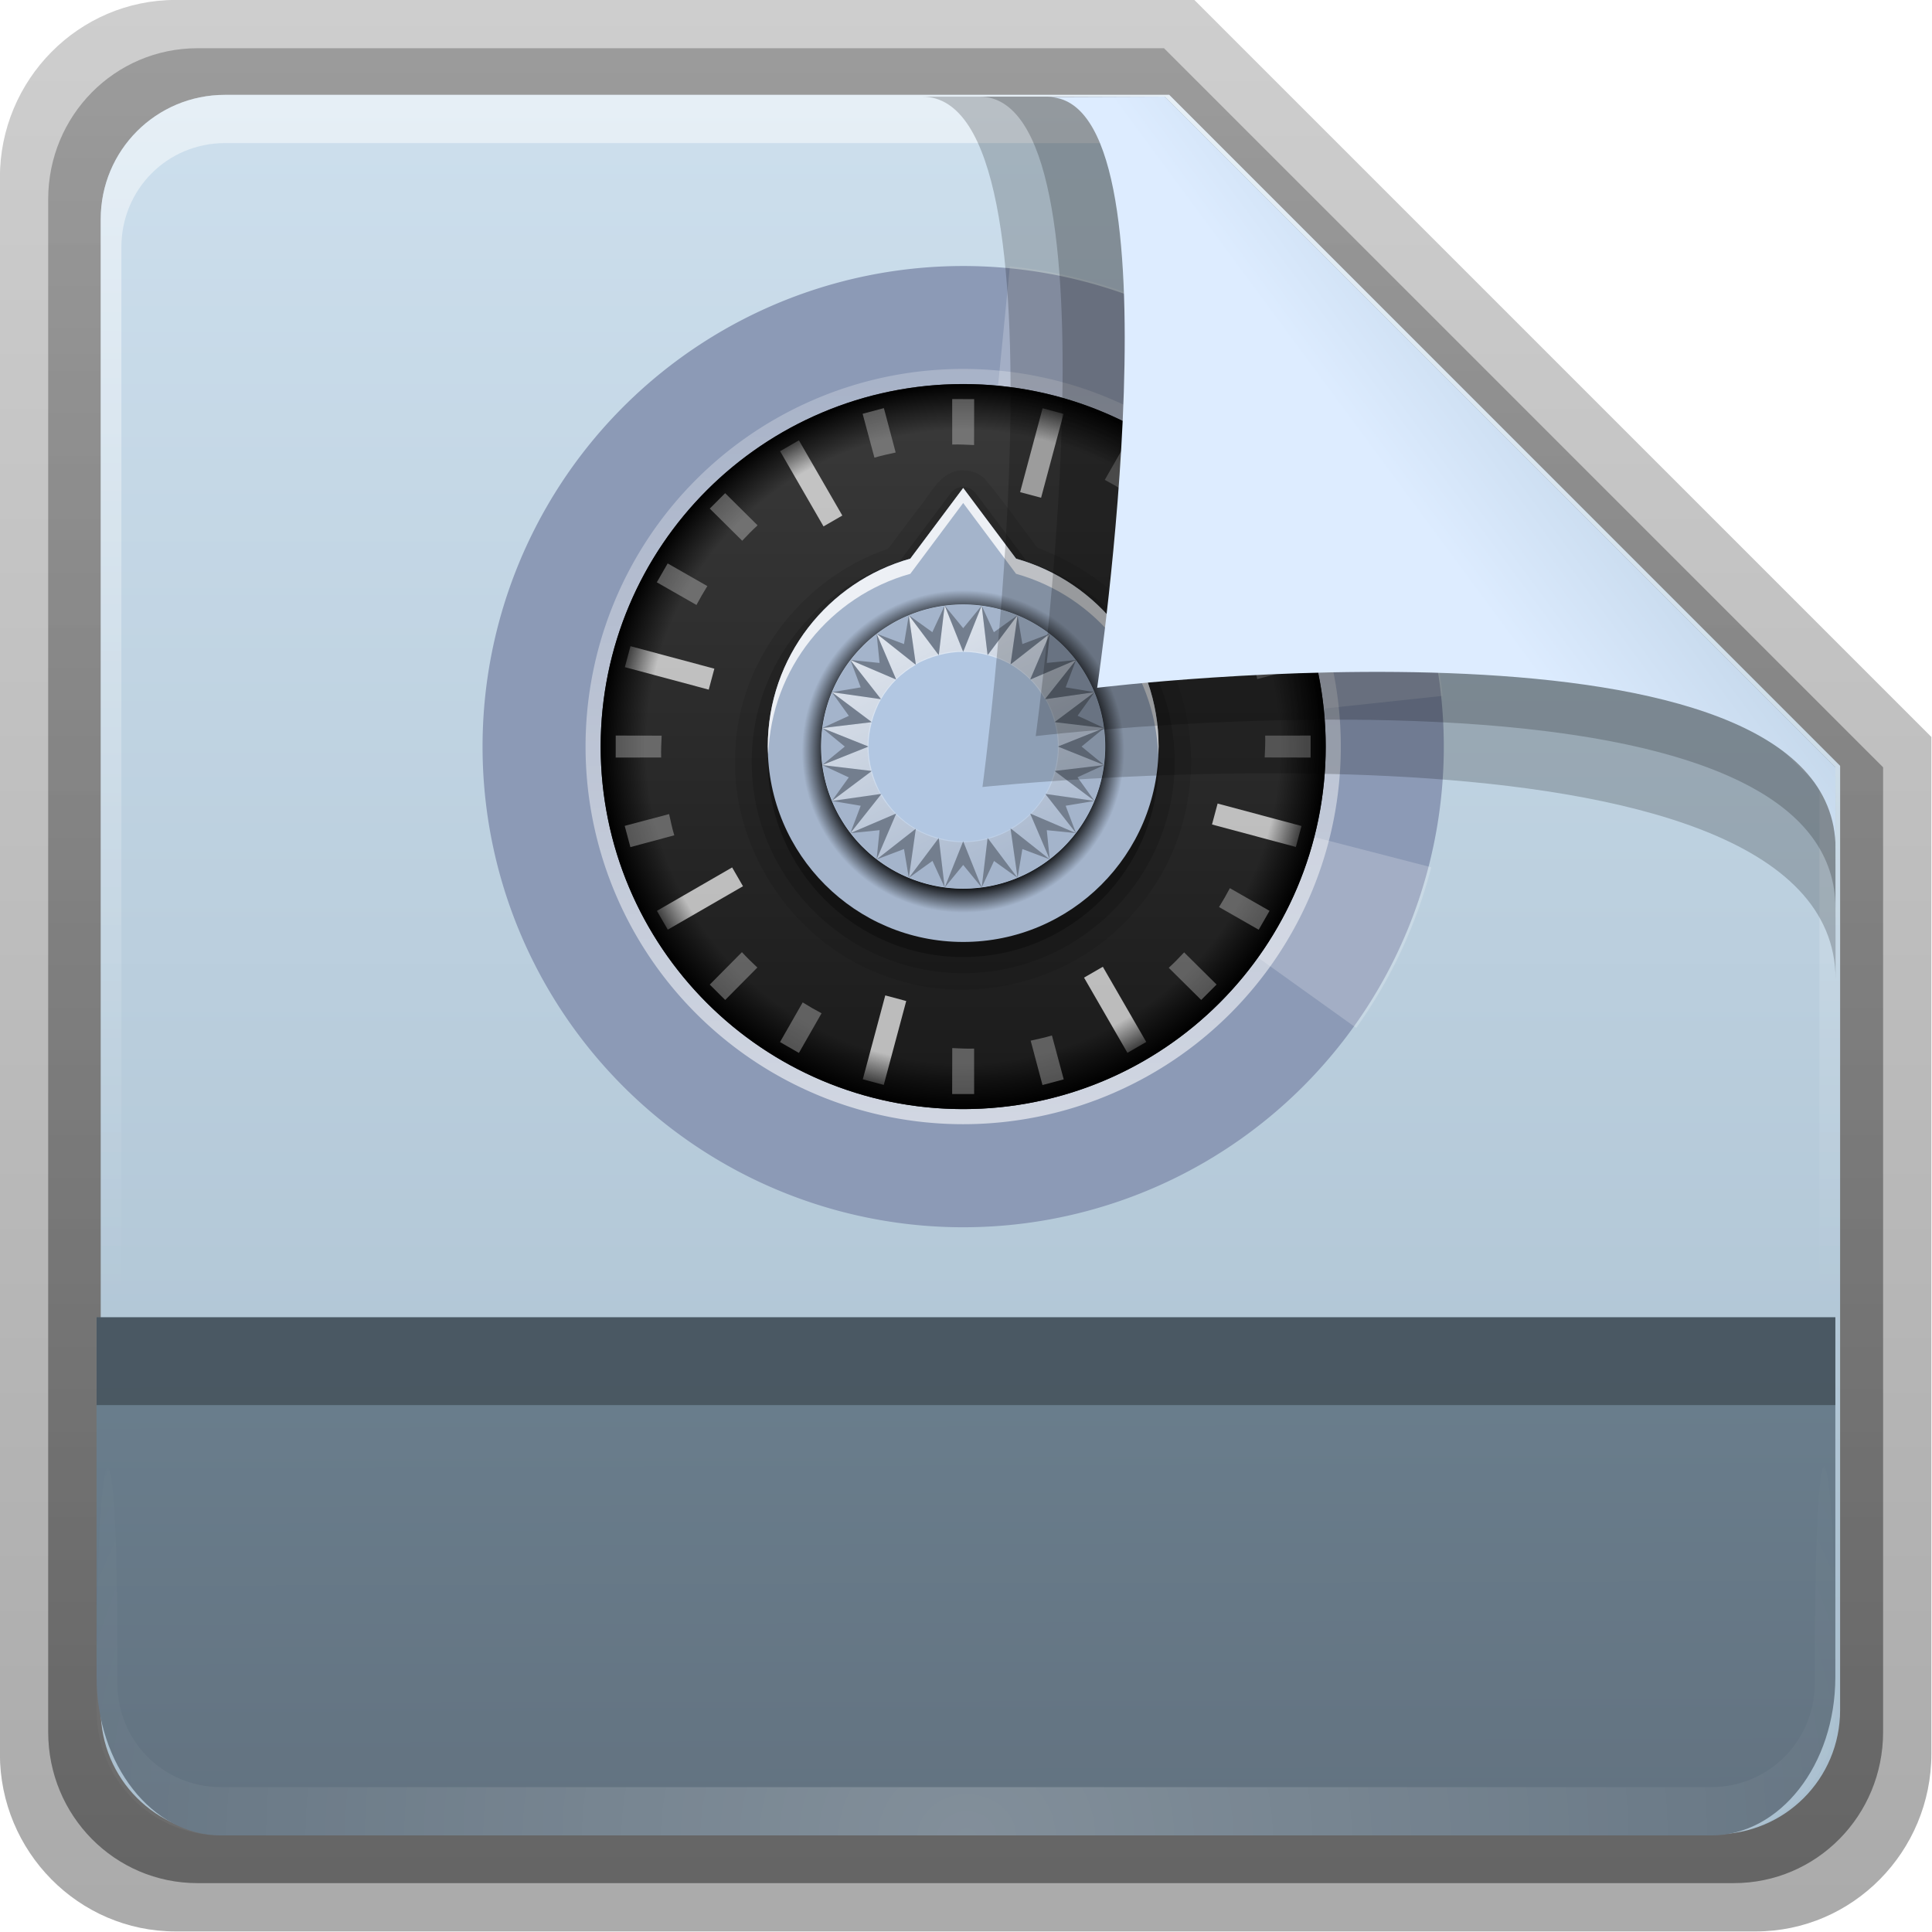 <svg height="22" width="22" xmlns="http://www.w3.org/2000/svg" xmlns:xlink="http://www.w3.org/1999/xlink"><linearGradient id="a" gradientTransform="matrix(.907 0 0 .923 -6.501 16.209)" gradientUnits="userSpaceOnUse" x1="32.892" x2="36.358" y1="8.059" y2="5.457"><stop offset="0" stop-color="#ddecff"/><stop offset="1" stop-color="#bfd3e6"/></linearGradient><radialGradient id="b" cx="48" cy="90.172" gradientTransform="matrix(.39 0 0 .337 -1.849 15.922)" gradientUnits="userSpaceOnUse" r="42" xlink:href="#c"/><linearGradient id="c"><stop offset="0" stop-color="#fff"/><stop offset="1" stop-color="#fff" stop-opacity="0"/></linearGradient><linearGradient id="d" gradientTransform="matrix(0 -.429 .337 0 .694 48.862)" gradientUnits="userSpaceOnUse" x1="7.371" x2="23.766" y1="51.47" y2="51.433"><stop offset="0" stop-color="#637381"/><stop offset="1" stop-color="#6a7e8d"/></linearGradient><linearGradient id="e" gradientUnits="userSpaceOnUse" x1="248.077" x2="248.077" y1="-62.66" y2="-98.665"><stop offset="0" stop-color="#a8bece"/><stop offset="1" stop-color="#cddfed"/></linearGradient><linearGradient id="f" gradientTransform="matrix(.429 0 0 .43 227.505 -101.242)" gradientUnits="userSpaceOnUse" x1="36.357" x2="36.357" xlink:href="#c" y1="6" y2="63.893"/><linearGradient id="g" gradientTransform="matrix(1.006 0 0 .994 100 0)" gradientUnits="userSpaceOnUse" x1="45.448" x2="45.448" y1="92.54" y2="7.017"><stop offset="0"/><stop offset="1" stop-opacity=".588"/></linearGradient><linearGradient id="h" gradientTransform="matrix(.909 0 0 -.909 8.945 90.568)" gradientUnits="userSpaceOnUse" x1="32.251" x2="32.251" xlink:href="#g" y1="6.132" y2="90.239"/><linearGradient id="i" gradientTransform="matrix(.884 0 0 -.884 10.163 89.362)" gradientUnits="userSpaceOnUse" x1="32.251" x2="32.251" xlink:href="#g" y1="6.132" y2="90.239"/><clipPath id="j"><path d="m67.428 45.745a20.203 20.203 0 1 1 -40.406 0 20.203 20.203 0 1 1 40.406 0z" transform="matrix(1.415 -.817 .817 1.415 -56.163 21.859)"/></clipPath><filter id="k" color-interpolation-filters="sRGB" height="1.217" width="1.172" x="-.086" y="-.109"><feGaussianBlur stdDeviation="2.356"/></filter><linearGradient id="l" gradientTransform="matrix(0 -1.188 1.188 0 -4.766 102.522)" gradientUnits="userSpaceOnUse" x1="27.022" x2="94.365" xlink:href="#c" y1="45.745" y2="45.745"/><linearGradient id="m" gradientTransform="matrix(0 -1.14 1.14 0 -2.593 100.278)" gradientUnits="userSpaceOnUse" x1="27.022" x2="67.428" y1="45.745" y2="45.745"><stop offset="0" stop-color="#1a1a1a"/><stop offset="1" stop-color="#3a3a3a"/></linearGradient><radialGradient id="n" cx="49.568" cy="46.743" gradientUnits="userSpaceOnUse" r="10.246"><stop offset="0" stop-opacity="0"/><stop offset=".828"/><stop offset="1" stop-opacity="0"/></radialGradient><radialGradient id="o" cx="48" cy="48" gradientTransform="matrix(.853 0 0 -.853 8.614 87.384)" gradientUnits="userSpaceOnUse" r="27"><stop offset="0" stop-opacity="0"/><stop offset=".874" stop-opacity="0"/><stop offset="1"/></radialGradient><linearGradient id="p" gradientUnits="userSpaceOnUse" x1="40.54" x2="58.596" xlink:href="#c" y1="46.431" y2="46.431"/><linearGradient id="q" gradientUnits="userSpaceOnUse" x1="44.837" x2="53.728" xlink:href="#c" y1="37.473" y2="55.388"/><g transform="matrix(.7 0 0 .7 -.8 -11.5)"><g transform="matrix(.402 0 0 .402 -4.291 13.271)"><path d="m20.618 86.012c-3.916 0-7.105-3.226-7.105-7.187v-63.785c0-3.961 3.189-7.187 7.105-7.187h41.23l29.824 29.824v41.148c0 3.961-3.189 7.187-7.105 7.187z" fill="url(#h)" opacity=".329"/><path d="m21.511 84.058h62.164c3.348 0 6.044-2.727 6.044-6.115v-39.038l-29.099-29.099h-39.109c-3.348 0-6.044 2.727-6.044 6.115v62.022c0 3.388 2.696 6.115 6.044 6.115z" fill="url(#i)" opacity=".412"/></g><g transform="matrix(.786 0 0 .786 -178.06 95.518)"><path d="m232.648-98.66h19.543l13.886 13.886v19.543c0 1.425-1.147 2.571-2.571 2.571h-30.857c-1.425 0-2.571-1.147-2.571-2.571v-30.857c0-1.425 1.147-2.571 2.571-2.571z" fill="url(#e)"/><path d="m232.648-98.66c-1.425 0-2.571 1.152-2.571 2.582v.861 28.234c1.983 4.185.513 2.977.429.43v-28.095-.861c0-1.197.951-2.152 2.143-2.152h.857 17.829.857l13.457 13.327v.861 16.92c-1.206 3.165.429 3.585.429-.43v-16.92-.861l-13.886-13.896z" fill="url(#f)" opacity=".5"/></g><g transform="matrix(.256 0 0 .256 4.122 16.687)"><path d="m76.017 31.165a30.541 30.541 0 1 1 -52.899 30.541 30.541 30.541 0 1 1 52.899-30.541z" fill="#8c9ab6"/><g clip-path="url(#j)" fill="#fff" filter="url(#k)" transform="matrix(.931 0 0 .931 4.875 1.744)"><path d="m67.328 47.745a20.203 20.203 0 0 1 -17.952 18.088l-2.152-20.088z" opacity=".2" transform="matrix(0 -1.633 1.633 0 -26.773 125.168)"/><path d="m66.786 50.796a20.203 20.203 0 0 1 -3.137 6.713l-16.425-11.764z" opacity=".2" transform="matrix(1.633 0 -0 1.633 -29.107 -26.712)"/></g><path d="m49.568 22.434a23.996 23.996 0 0 1 0 47.993 23.996 23.996 0 1 1 0-47.993z" fill="url(#l)" opacity=".6"/><path d="m49.568 23.394a23.036 23.036 0 0 1 0 46.073 23.036 23.036 0 1 1 0-46.073z" fill="url(#m)"/><path d="m49.328 28.883c-1.336.195-1.856 1.574-2.654 2.484-.625.832-1.25 1.663-1.876 2.495-5.548 1.863-9.688 7.345-9.716 13.234-.21 6.097 3.909 12.002 9.681 13.96 5.457 2.003 12.01.265 15.749-4.196 4.015-4.486 4.72-11.573 1.55-16.714-1.727-2.969-4.616-5.152-7.779-6.354-1.133-1.455-2.179-3.002-3.367-4.399-.431-.402-1.009-.553-1.59-.51z" opacity=".1"/><path d="m49.598 29.933a1.006 1.006 0 0 0 -.84.42l-3.24 4.319c-5.422 1.725-9.389 6.735-9.389 12.718 0 7.401 6.037 13.438 13.438 13.438 7.401 0 13.438-6.037 13.438-13.438 0-5.983-3.966-10.994-9.389-12.718l-3.24-4.319a1.006 1.006 0 0 0 -.78-.42z" opacity=".15"/><path d="m49.568 30.966-3.363 4.483c-5.226 1.464-9.053 6.248-9.053 11.941 0 6.857 5.559 12.416 12.416 12.416 6.857 0 12.416-5.559 12.416-12.416 0-5.694-3.827-10.477-9.053-11.941z" opacity=".3"/><path d="m49.568 30.006-3.363 4.483c-5.226 1.464-9.053 6.248-9.053 11.941 0 6.857 5.559 12.416 12.416 12.416 6.857 0 12.416-5.559 12.416-12.416 0-5.694-3.827-10.477-9.053-11.941z" fill="#a4b4cb"/><path d="m59.813 46.743a10.246 10.246 0 1 1 -20.491 0 10.246 10.246 0 1 1 20.491 0z" fill="url(#n)"/><path d="m58.596 46.431a9.028 9.028 0 0 1 -18.056 0 9.028 9.028 0 1 1 18.056 0z" fill="#b2c7e2"/><path d="m37.934 27.661 1.195-.69 2.759 4.779-1.195.69zm-9.865 13.724.357-1.332 5.33 1.428-.357 1.332zm2.728 16.68-.69-1.195 4.779-2.759.69 1.195zm13.724 9.865-1.332-.357 1.428-5.33 1.332.357zm16.68-2.728-1.195.69-2.759-4.779 1.195-.69zm9.865-13.724-.357 1.332-5.33-1.428.357-1.332zm-2.728-16.68.69 1.195-4.779 2.759-.69-1.195zm-13.724-9.865 1.332.357-1.428 5.33-1.332-.357z" fill="#fff" opacity=".7"/><path d="m49.568 69.467c-12.723 0-23.036-10.314-23.036-23.036 0-12.723 10.314-23.036 23.036-23.036 12.723 0 23.036 10.314 23.036 23.036 0 12.723-10.314 23.036-23.036 23.036zm0-3.733c10.655 0 19.304-8.649 19.304-19.304 0-10.655-8.649-19.304-19.304-19.304-10.655 0-19.304 8.649-19.304 19.304 0 10.655 8.649 19.304 19.304 19.304z" fill="url(#o)"/><path d="m49.568 37.403c-.394 0-.788.019-1.176.071l1.176 2.939 1.176-2.939c-.388-.051-.781-.071-1.176-.071zm1.176.071.376 3.15 1.904-2.539c-.362-.15-.747-.274-1.128-.376-.381-.102-.764-.184-1.152-.235zm2.28.611-.447 3.127 2.492-1.951c-.311-.238-.646-.461-.987-.658-.342-.197-.696-.368-1.058-.517zm2.045 1.176-1.246 2.915 2.915-1.246c-.238-.31-.497-.614-.776-.893h-.024c-.279-.279-.559-.538-.87-.776zm1.669 1.669-1.975 2.492h.024l3.127-.447c-.15-.361-.32-.716-.517-1.058h-.024c-.197-.342-.396-.677-.635-.987zm1.176 2.045-2.539 1.904 2.915-.799c-.102-.381-.226-.744-.376-1.105zm-2.539 1.904 3.15.376c-.051-.388-.133-.771-.235-1.152l-2.915.776zm3.15.376-2.939 1.176 2.939 1.176c.051-.388.071-.781.071-1.176 0-.394-.019-.788-.071-1.176zm0 2.351-3.15.376 2.539 1.904c.15-.362.274-.747.376-1.128.102-.381.184-.764.235-1.152zm-.611 2.28-3.127-.447 1.951 2.492c.238-.311.461-.646.658-.987.197-.342.368-.696.517-1.058zm-1.176 2.045-2.915-1.246 1.246 2.915c.31-.238.614-.497.893-.776v-.024c.279-.279.538-.559.776-.87zm-1.669 1.669-2.492-1.975v.024l.447 3.127c.361-.15.716-.32 1.058-.517v-.024c.342-.197.677-.396.987-.635zm-2.045 1.176-1.904-2.539.799 2.915c.381-.102.744-.226 1.105-.376zm-1.904-2.539-.376 3.15c.388-.051.771-.133 1.152-.235l-.776-2.915zm-.376 3.15-1.176-2.939-1.176 2.939c.388.051.781.071 1.176.071.394 0 .788-.019 1.176-.071zm-2.351 0-.376-3.15-1.904 2.539c.362.15.747.274 1.128.376.381.102.764.184 1.152.235zm-2.28-.611.447-3.127-2.492 1.951c.311.238.646.461.987.658.342.197.696.368 1.058.517zm-2.045-1.176 1.246-2.915-2.915 1.246c.238.31.497.614.776.893h.024c.279.279.559.538.87.776zm-1.669-1.669 1.975-2.492h-.024l-3.127.447c.15.361.32.716.517 1.058h.024c.197.342.396.677.635.987zm-1.176-2.045 2.539-1.904-2.915.799c.102.381.226.744.376 1.105zm2.539-1.904-3.15-.376c.051.388.133.771.235 1.152zm-3.15-.376 2.939-1.176-2.939-1.176c-.051.388-.071.781-.071 1.176 0 .394.019.788.071 1.176zm0-2.351 3.15-.376-2.539-1.904c-.15.362-.274.747-.376 1.128-.102.381-.184.764-.235 1.152zm.611-2.281 3.127.447-1.951-2.492c-.238.311-.461.646-.658.987-.197.342-.368.696-.517 1.058zm1.176-2.045 2.915 1.246-1.246-2.915c-.31.238-.614.497-.893.776v.024c-.279.279-.538.559-.776.87zm1.669-1.669 2.492 1.975v-.024l-.447-3.127c-.361.15-.716.32-1.058.517v.024c-.342.197-.677.396-.987.635zm2.045-1.176 1.904 2.539-.799-2.915c-.381.102-.744.226-1.105.376zm1.904 2.539.376-3.15c-.388.051-.771.133-1.152.235z" fill="url(#p)" opacity=".2"/><path d="m58.577 46.431c0-4.986-4.024-9.01-9.01-9.01-4.986 0-9.01 4.024-9.01 9.01 0 4.986 4.024 9.01 9.01 9.01 4.986 0 9.01-4.024 9.01-9.01zm-2.931 0c0 3.351-2.728 6.078-6.078 6.078-3.351 0-6.078-2.728-6.078-6.078 0-3.351 2.728-6.078 6.078-6.078 3.351 0 6.078 2.728 6.078 6.078z" fill="#a4b4cb"/><path d="m48.392 37.473-.376 3.15c.518-.139 1.039-.211 1.552-.212zm1.176 2.939c.536 0 1.057.08 1.552.212l-.376-3.15zm1.552.212c.518.139 1.014.332 1.458.588l.447-3.127zm1.458.588c.465.268.883.602 1.246.964l1.246-2.915zm1.246.964c.379.379.684.803.94 1.246l1.975-2.492zm-5.807-1.552-1.904-2.539.447 3.127c.465-.268.963-.454 1.458-.588zm-3.95-1.364 1.246 2.915c.379-.379.803-.684 1.246-.94zm1.246 2.915-2.915-1.246 1.951 2.492c.268-.465.602-.883.964-1.246zm-.964 1.246-3.127-.447 2.539 1.904c.139-.518.332-1.014.588-1.458zm-.588 1.458-3.15.376 2.939 1.176c0-.536.08-1.057.212-1.552zm-.212 1.552-2.939 1.176 3.15.376c-.139-.518-.211-1.039-.212-1.552zm.212 1.552-2.539 1.904 3.127-.447c-.268-.465-.454-.963-.588-1.458zm14.153-5.008-3.127.447c.268.465.454.963.588 1.458zm-2.539 1.904c.139.518.211 1.039.212 1.552l2.939-1.176zm.212 1.552c0 .536-.08 1.057-.212 1.552l3.15-.376zm-.212 1.552c-.139.518-.332 1.014-.588 1.458l3.127.447zm-.588 1.458c-.268.465-.602.883-.964 1.246l2.915 1.246zm-.964 1.246c-.379.379-.803.684-1.246.94l2.492 1.975zm-9.451-1.246-1.975 2.492 2.915-1.246c-.379-.379-.684-.803-.94-1.246zm.94 1.246-1.246 2.915 2.492-1.951c-.465-.268-.883-.602-1.246-.964zm1.246.964-.447 3.127 1.904-2.539c-.518-.139-1.014-.332-1.458-.588zm1.458.588.376 3.15 1.176-2.939c-.536 0-1.057-.08-1.552-.212zm1.552.212 1.176 2.939.376-3.15c-.518.139-1.039.211-1.552.212zm1.552-.212 1.904 2.539-.447-3.127c-.465.268-.963.454-1.458.588z" fill="url(#q)" opacity=".7"/><path d="m48.392 37.473 1.176 2.939 1.176-2.939-1.176 1.434zm0 0-.776 1.669v.024l-1.505-1.081 1.904 2.539.376-3.15zm-2.28.611-.306 1.834-1.74-.658 2.492 1.975v-.024l-.447-3.127zm-2.045 1.176.188 1.857-1.857-.188 2.915 1.246zm-1.669 1.669.658 1.74-1.834.306 3.127.447zm-1.176 2.045 1.081 1.505-1.693.776 3.15-.376zm-.611 2.28 1.434 1.176-1.434 1.176 2.939-1.176zm0 2.351 1.669.776h.024l-1.081 1.505 2.539-1.904-3.15-.376zm.611 2.281 1.834.306-.658 1.74 1.975-2.492h-.024l-3.127.447zm1.176 2.045 1.857-.188-.188 1.857 1.246-2.915zm1.669 1.669 1.74-.658.306 1.834.447-3.127zm2.045 1.176 1.505-1.081.776 1.693-.376-3.15zm2.28.611 1.176-1.434 1.176 1.434-1.176-2.939zm2.351 0 .776-1.669v-.024l1.505 1.081-1.904-2.539-.376 3.15zm2.28-.611.306-1.834 1.74.658-2.492-1.975v.024l.447 3.127zm2.045-1.176-.188-1.857 1.857.188-2.915-1.246zm1.669-1.669-.658-1.74 1.834-.306-3.127-.447zm1.176-2.045-1.081-1.505 1.693-.776-3.15.376zm.611-2.281-1.434-1.176 1.434-1.176-2.939 1.176zm0-2.351-1.669-.776h-.024l1.081-1.505-2.539 1.904 3.15.376zm-.611-2.28-1.834-.306.658-1.74-1.975 2.492h.024l3.127-.447zm-1.176-2.045-1.857.188.188-1.857-1.246 2.915zm-1.669-1.669-1.74.658-.306-1.834-.447 3.127zm-2.045-1.176-1.505 1.081-.776-1.693.376 3.15z" opacity=".3"/><g fill="#fff"><path d="m49.568 29.993-3.359 4.499c-5.226 1.464-9.059 6.244-9.059 11.938 0 .174.023.338.03.51.198-5.492 3.943-10.063 9.029-11.488l3.359-4.499 3.359 4.499c5.086 1.425 8.831 5.996 9.029 11.488.007-.172.03-.336.03-.51 0-5.694-3.833-10.474-9.059-11.938l-3.359-4.499z" opacity=".8"/><path d="m44.528 24.924-1.35.36.75 2.79c.442-.136.895-.226 1.35-.33zm15.478 2.04-1.44 2.52c.408.217.81.445 1.2.69l1.44-2.52zm-29.216 7.829-.69 1.2 2.52 1.44c.217-.408.445-.81.69-1.2zm39.924 5.249-2.79.75c.136.442.226.895.33 1.35l2.82-.75zm-39.834 10.678-2.82.75.36 1.35 2.79-.75c-.136-.442-.226-.895-.33-1.35zm35.635 4.709c-.217.408-.445.81-.69 1.2l2.52 1.44.69-1.2zm-27.146 7.259-1.44 2.52 1.2.69 1.44-2.52c-.408-.217-.81-.445-1.2-.69zm15.838 2.1c-.442.136-.895.226-1.35.33l.75 2.82 1.35-.36z" opacity=".3"/><path d="m50.266 24.352-1.397-.002.002 2.889c.462-.017.923.013 1.389.031l.006-2.918zm14.422 5.976-2.043 2.061c.338.315.668.639.98.977l2.043-2.061zm-30.246.001-.977.98 2.061 2.043c.315-.338.639-.668.977-.98zm37.205 15.403-2.889.002c.017.462-.013.923-.031 1.389l2.918.006.002-1.397zm-41.24.005-2.918-.006-.002 1.397 2.889-.002c-.017-.462.013-.923.031-1.389zm33.201 13.772c-.315.338-.639.668-.977.98l2.061 2.043.977-.98zm-28.1-.014-2.043 2.061.98.977 2.043-2.061c-.338-.315-.668-.64-.98-.977zm14.754 6.127c-.462.017-.923-.013-1.389-.031l-.006 2.918 1.397.002-.002-2.889z" opacity=".3"/></g></g><path d="m16.146 18.001c2.498 0 .979 11.23.979 11.23s13.878-1.47 13.878 3.131c0-1.121-.003-3.451-.003-3.451l-10.91-10.91z" fill-rule="evenodd" opacity=".2" stroke-width=".751"/><path d="m2.714 43.71c0 1.427.901 2.576 2.02 2.576h24.245c1.119 0 2.02-1.149 2.02-2.576v-5.853h-28.286z" fill="url(#d)"/><path d="m4.735 46.286c-1.119 0-2.02-.905-2.02-2.029v-.786c.014-4.111.337-4.199.337-.338v.676c0 .941.747 1.691 1.684 1.691h.673 22.898.673c.937 0 1.684-.75 1.684-1.691v-.676c.033-4.583.337-3.015.337.338v.786c-0 1.124-.901 2.029-2.02 2.029z" fill="url(#b)" opacity=".2"/><g fill-rule="evenodd"><path d="m17.075 18c2.362 0 .916 10.403.916 10.403s4.605-.548 8.336-.076c2.54.321 4.674 1.115 4.674 2.877 0-1.06-.001-2.294-.001-2.294l-10.91-10.91z" opacity=".2" stroke-width=".71"/><path d="m18.189 18.007c2.225 0 .802 9.61.802 9.61s12.012-1.476 12.012 2.622c0-.998-.003-1.329-.003-1.329l-10.91-10.91z" fill="url(#a)" stroke-width=".669"/></g></g><path d="m1.1 15h19.8v1h-19.8z" opacity=".3"/></svg>